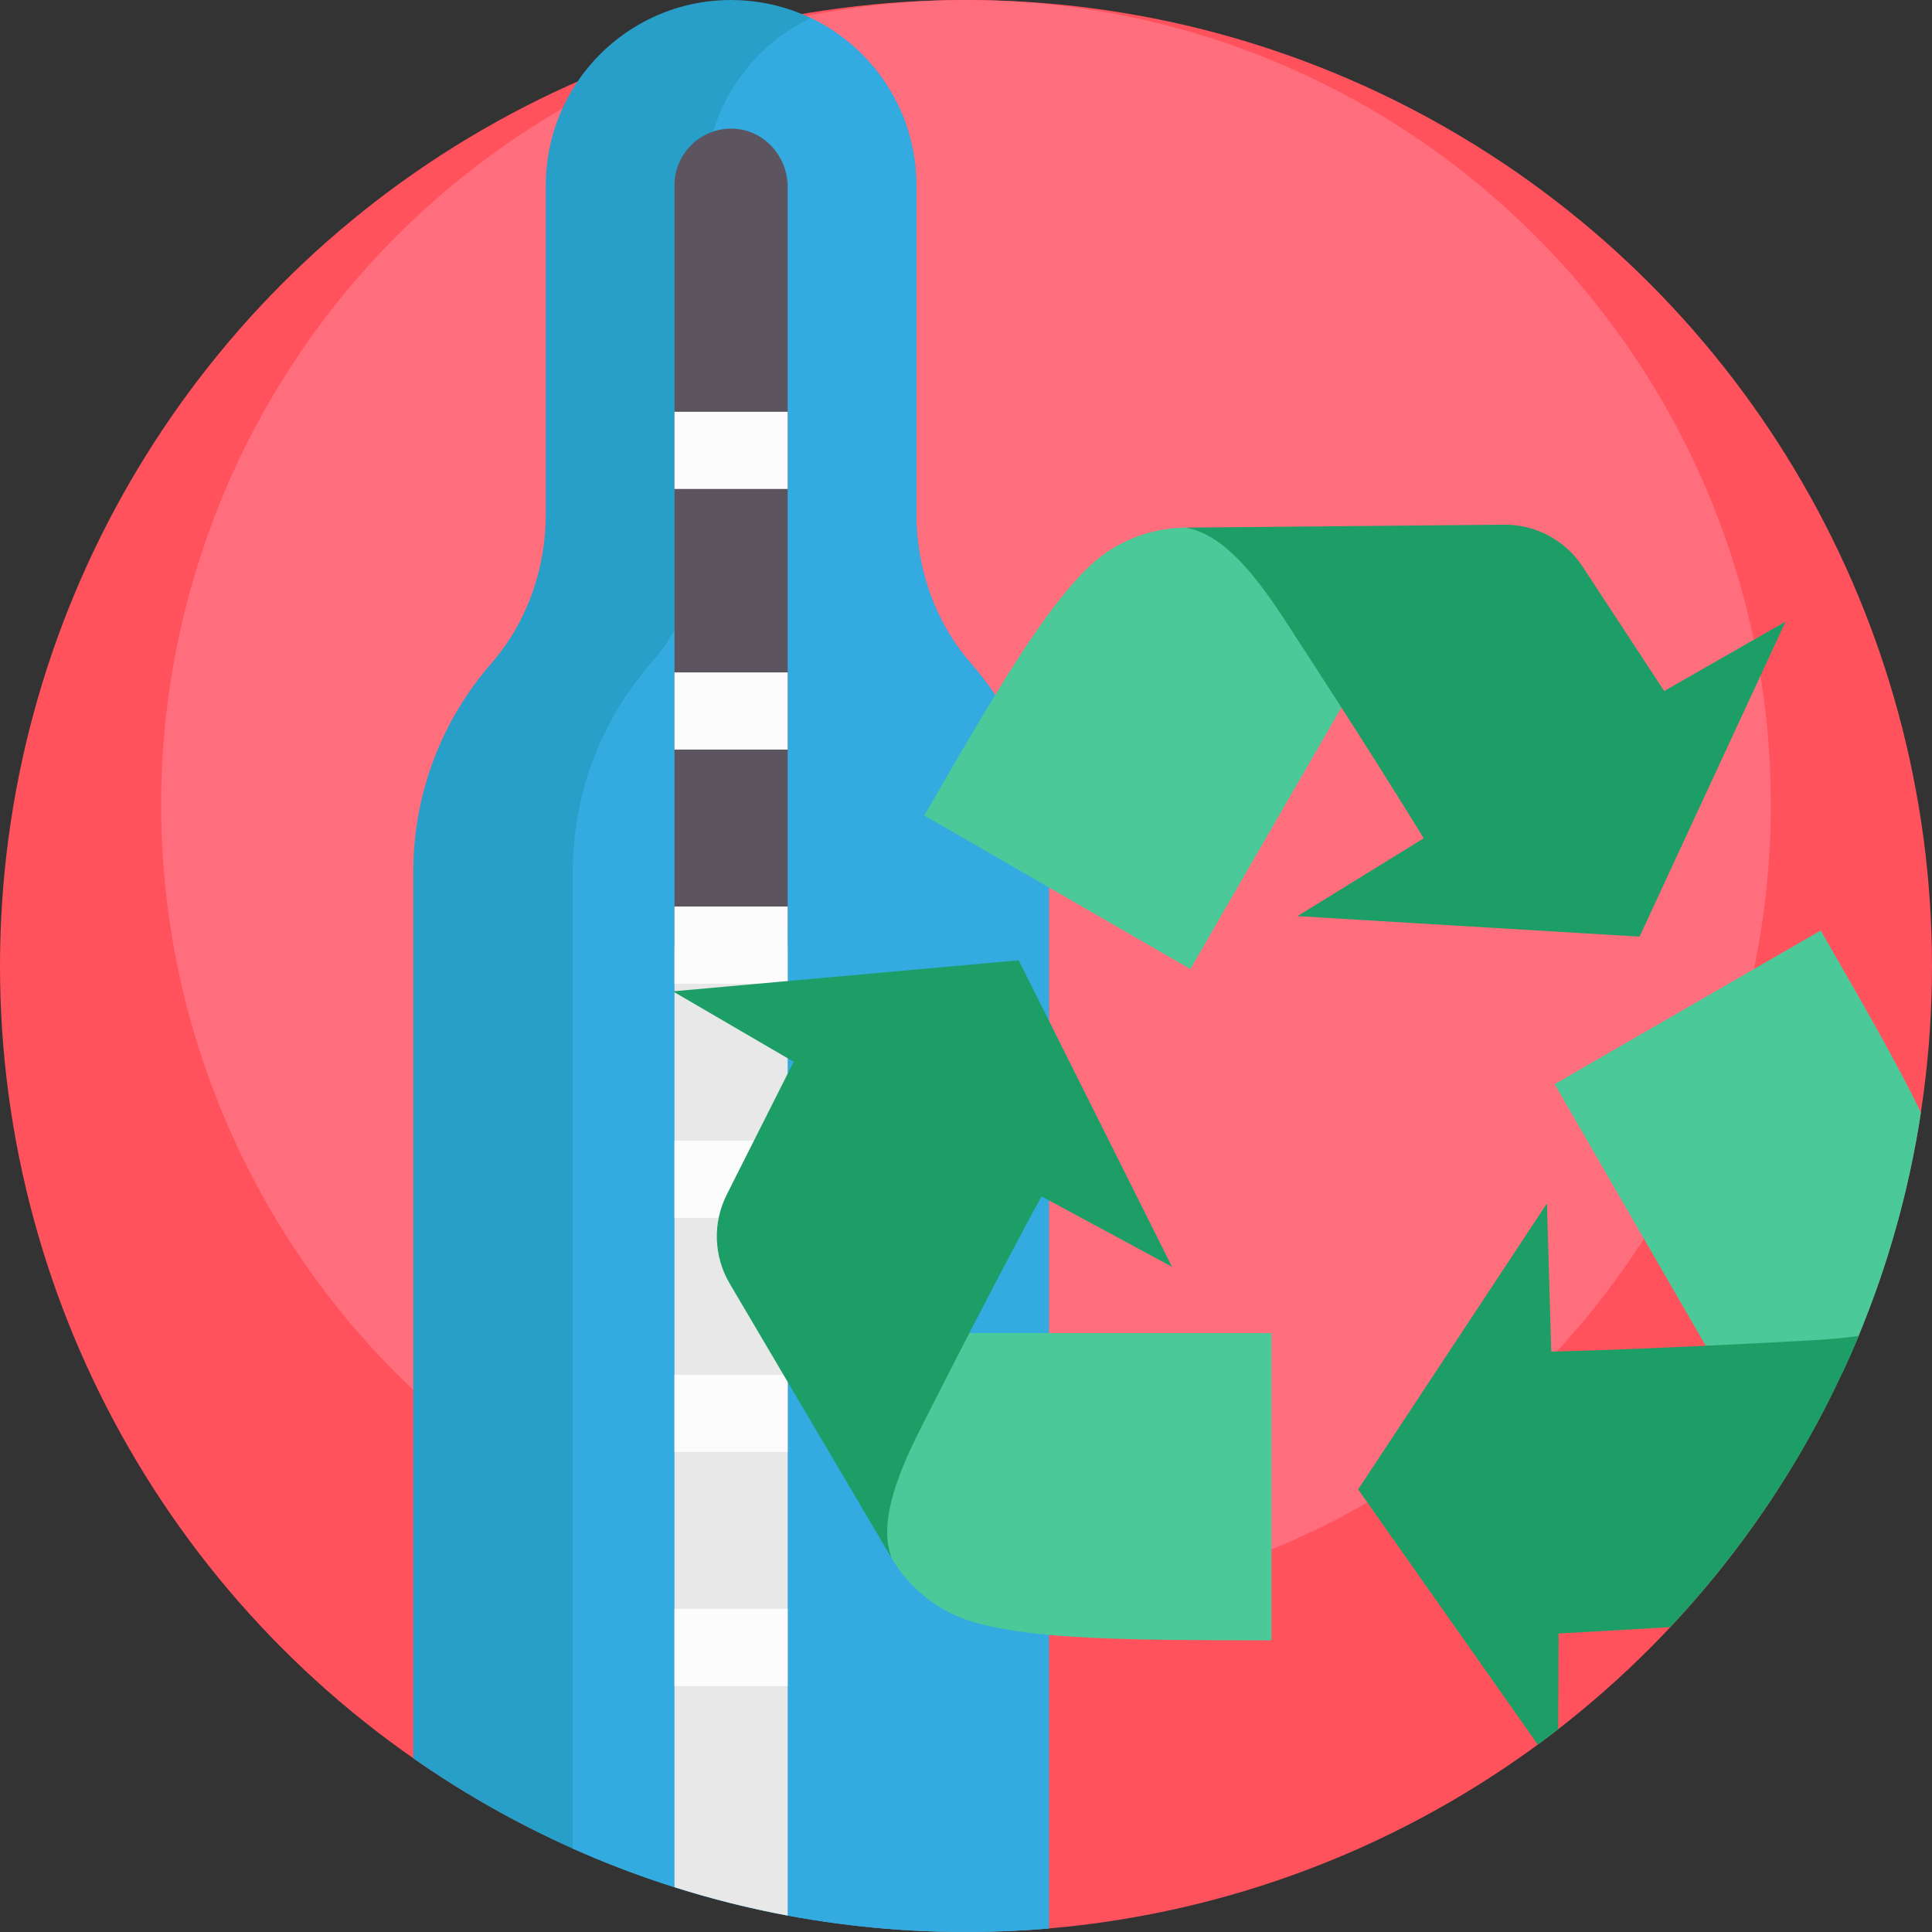 <?xml version="1.0" encoding="iso-8859-1"?>
<!-- Generator: Adobe Illustrator 19.0.0, SVG Export Plug-In . SVG Version: 6.00 Build 0)  -->
<svg version="1.1" id="Capa_1" xmlns="http://www.w3.org/2000/svg" xmlns:xlink="http://www.w3.org/1999/xlink" x="0px" y="0px"
	 viewBox="0 0 511.999 511.999" style="enable-background:new 0 0 511.999 511.999;" xml:space="preserve">
<rect x="0" y="0" width="511.999" height="511.999" fill="#333333" stroke="none"/>
<circle style="fill:#FF525D;" cx="255.999" cy="255.999" r="255.999"/>
<circle style="fill:#FF6E7C;" cx="255.999" cy="213.295" r="213.295"/>
<path style="fill:#279FC9;" d="M277.967,231.026v280.043c-7.241,0.616-14.566,0.93-21.964,0.93c-37.115,0-72.38-7.899-104.207-22.1
	c-14.9-6.646-29.038-14.67-42.266-23.928V231.026c0-21.128,7.795-40.437,20.668-55.223c9.519-10.93,14.451-25.13,14.451-39.622
	V49.089c0-10.219,3.124-19.717,8.474-27.575C161.963,8.526,176.853,0,193.738,0c6.614,0,12.936,1.317,18.704,3.699
	c0.825,0.334,1.64,0.7,2.435,1.076c5.057,2.414,9.644,5.684,13.563,9.613c8.892,8.871,14.388,21.149,14.388,34.701v87.092
	c0,14.493,4.942,28.693,14.472,39.622C270.172,190.589,277.967,209.899,277.967,231.026z"/>
<path style="fill:#34ABE0;" d="M277.967,231.026v280.043c-7.241,0.616-14.566,0.93-21.964,0.93c-37.115,0-72.38-7.899-104.207-22.1
	V231.026c0-21.128,7.805-40.437,20.668-55.223c9.519-10.93,14.461-25.13,14.461-39.622V49.089c0-19.54,11.421-36.425,27.951-44.314
	c5.057,2.414,9.644,5.684,13.563,9.613c8.892,8.871,14.388,21.149,14.388,34.701v87.092c0,14.493,4.942,28.693,14.472,39.622
	C270.172,190.589,277.967,209.899,277.967,231.026z"/>
<path style="fill:#5C5560;" d="M208.743,49.528v200.307h-29.999V49.089c0-8.735,7.523-15.767,16.447-14.932
	C202.954,34.9,208.743,41.723,208.743,49.528z"/>
<path style="fill:#E8E8E8;" d="M208.743,250.89v256.752c-10.23-1.902-20.24-4.42-29.999-7.513V250.89H208.743z"/>
<rect x="178.74" y="244.61" style="fill:#279FC9;" width="29.998" height="14.999"/>
<g>
	<rect x="178.74" y="178.197" style="fill:#FCFCFC;" width="29.999" height="20.449"/>
	<rect x="178.74" y="109.129" style="fill:#FCFCFC;" width="29.999" height="20.449"/>
	<rect x="178.74" y="302.278" style="fill:#FCFCFC;" width="29.999" height="20.449"/>
	<rect x="178.74" y="240.232" style="fill:#FCFCFC;" width="29.999" height="20.459"/>
	<rect x="178.74" y="426.359" style="fill:#FCFCFC;" width="29.999" height="20.459"/>
	<rect x="178.74" y="364.324" style="fill:#FCFCFC;" width="29.999" height="20.449"/>
</g>
<path style="fill:#4BC999;" d="M336.944,353.282v81.416c-38.153,0-62.9-0.207-78.853-4.795c-9.197-2.646-16.986-8.804-21.848-17.047
	l0,0c0-0.003,0-0.007-0.004-0.01c-3.045-8.424-7.864-27.793-0.494-42.342c4.882-9.642,17.375-9.923,21.143-17.22h80.056V353.282z"/>
<path style="fill:#1E9E67;" d="M269.979,254.484l40.618,81.233l-34.581-18.659c0,0-6.375,11.527-19.127,36.223
	c-3.769,7.297-8.095,15.747-12.976,25.389c-7.37,14.549-10.719,25.75-7.674,34.174l-42.862-72.682
	c-4.252-7.216-4.548-16.105-0.775-23.584l17.733-35.199l-32.016-18.663L269.979,254.484z"/>
<path style="fill:#4BC999;" d="M509.067,294.838c-3.135,20.647-8.746,40.469-16.509,59.183c-1.39,3.354-2.853,6.666-4.389,9.947
	c-3.406,1.306-6.98,2.163-10.658,2.361c-10.794,0.596-17.283-10.083-25.485-9.697l-40.03-69.329l70.51-40.709
	C493.916,266.354,502.871,282.007,509.067,294.838z"/>
<path style="fill:#1E9E67;" d="M492.558,354.021c-11.922,28.745-28.933,54.857-49.915,77.186l-29.602,1.693l-0.104,25.36
	c-1.776,1.39-3.584,2.748-5.402,4.086l-47.616-67.647l50.04-75.797l1.139,39.278c0,0,13.166-0.24,40.929-1.546
	c8.202-0.387,17.69-0.867,28.473-1.463C484.878,354.93,488.9,354.564,492.558,354.021z"/>
<path style="fill:#4BC999;" d="M315.456,256.818l-70.509-40.708c19.077-33.042,31.629-54.369,43.579-65.891
	c6.89-6.642,16.117-10.308,25.687-10.397l0,0c0.003,0.002,0.006,0.004,0.011,0.002c8.818,1.576,28.001,7.085,36.917,20.743
	c5.91,9.049-0.093,20.009,4.342,26.922L315.456,256.818z"/>
<path style="fill:#1E9E67;" d="M434.5,248.222l-90.659-5.44l33.449-20.618c0,0-6.795-11.284-21.807-34.677
	c-4.435-6.912-9.589-14.883-15.499-23.931c-8.915-13.657-16.942-22.157-25.759-23.733l84.375-0.778
	c8.376-0.074,16.221,4.113,20.812,11.121l21.617,32.957l32.17-18.395L434.5,248.222z"/>
<g>
</g>
<g>
</g>
<g>
</g>
<g>
</g>
<g>
</g>
<g>
</g>
<g>
</g>
<g>
</g>
<g>
</g>
<g>
</g>
<g>
</g>
<g>
</g>
<g>
</g>
<g>
</g>
<g>
</g>
</svg>
